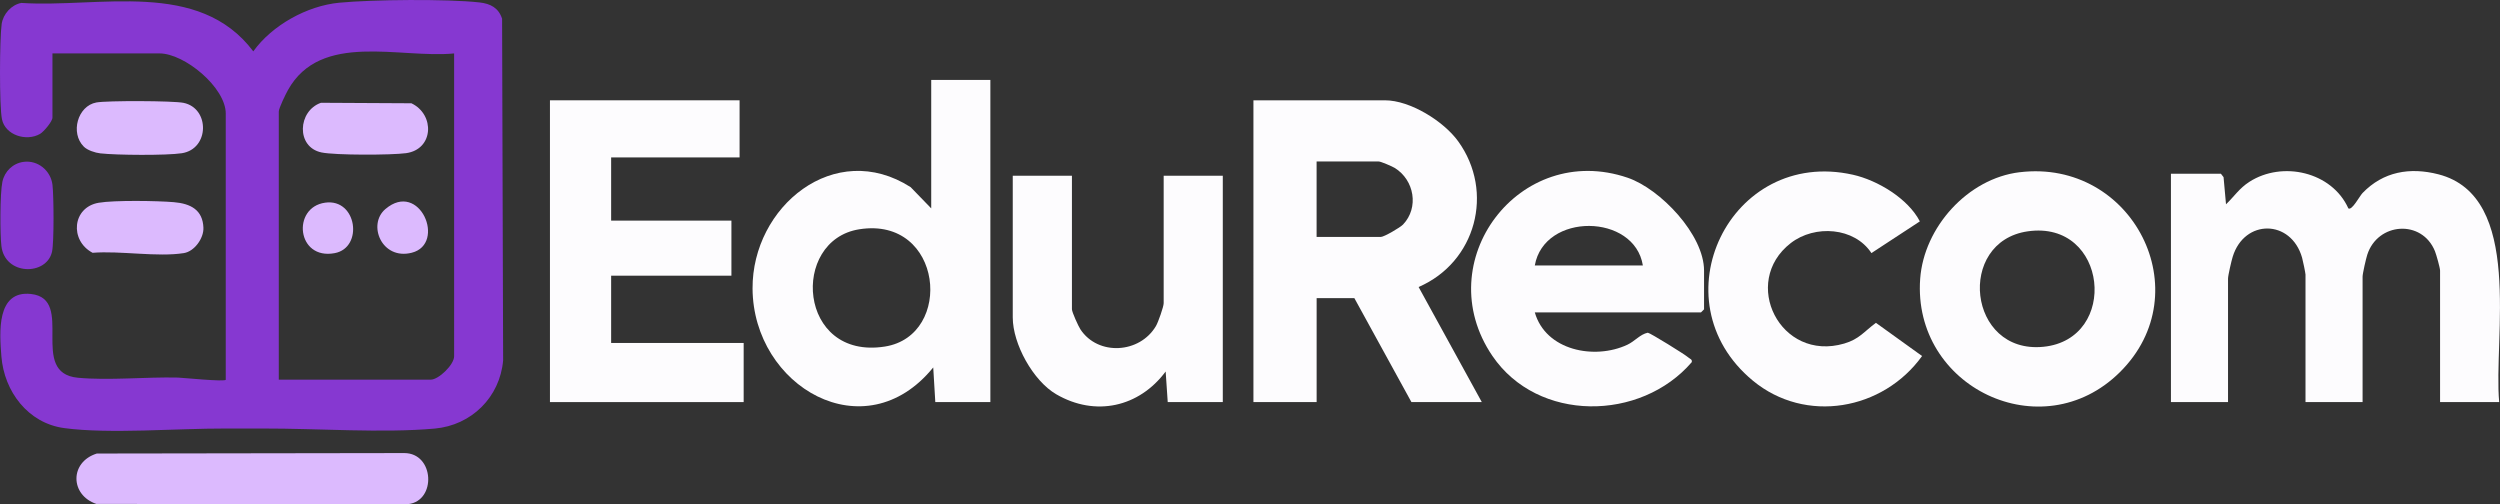 <?xml version="1.0" encoding="UTF-8"?>
<svg id="Capa_2" data-name="Capa 2" xmlns="http://www.w3.org/2000/svg" viewBox="0 0 918.9 185.28">
  <rect x="0" y="0" width="918.9" height="185.28" fill="#333333" stroke="none"/>
  <defs>
    <style>
      .cls-1 {
        fill: #dcbafe;
      }

      .cls-2 {
        fill: #fdfcfe;
      }

      .cls-3 {
        fill: #8638d1;
      }
    </style>
  </defs>
  <g id="Capa_1-2" data-name="Capa 1">
    <g>
      <path class="cls-3" d="M82.98,139.55V41.74c0-9.56-15.13-22.11-24.36-22.11H19.28v23.61c0,1.4-3.22,5.2-4.53,5.96-5,2.92-12.84.5-14.03-5.39C-.29,38.84-.15,14.24.61,8.84,1.13,5.16,4.2,1.74,7.84,1.08c28.72,1.87,65.24-8.8,85.26,17.8,6.9-9.62,19.79-16.75,31.57-17.88,12.2-1.17,39.63-1.44,51.62-.1,4.02.45,6.96,2.01,8.26,5.98l.38,125.58c-1.18,13.56-11.65,23.86-25.15,25.07-19.19,1.72-43.19-.07-62.97-.02-4.7.01-9.48.01-14.18,0-17.49-.05-42.56,2.07-59.04-.16-13.31-1.8-22.07-13.47-23.08-26.38-.67-8.61-1.93-24.35,10.91-22.91,16.35,1.83-1.16,29.06,17.19,30.78,11.36,1.07,25.06-.34,36.78-.06,1.56.04,17.58,1.66,17.58.78ZM166.92,19.64c-20,1.94-49.03-8.18-61.09,13.48-.81,1.46-3.36,6.63-3.36,7.88v98.55h55.83c2.93,0,8.62-5.49,8.62-8.62V19.64Z"/>
      <path class="cls-2" d="M544.64,147.79h-25.86l-20.98-38.22h-13.86v38.22h-23.23V36.87h48.34c9.28,0,21.59,7.69,26.91,15.06,13.47,18.63,6.5,44.48-14.54,53.56l23.23,42.3ZM483.93,87.09h23.61c1.18,0,7.11-3.45,8.17-4.57,5.93-6.23,4.12-16.36-3.05-20.79-.94-.58-5.12-2.37-5.87-2.37h-22.86v27.73Z"/>
      <path class="cls-2" d="M816.31,63.85l.98,1.26.9,9.98c3.06-2.92,4.87-5.87,8.59-8.26,12.12-7.79,30.31-3.71,36.38,9.76,1.32.91,4.11-4.49,5.21-5.64,7.61-7.89,17.4-9.58,27.9-6.88,31.53,8.11,20.14,60.08,22.33,83.72h-21.73v-48.34c0-.98-1.38-5.88-1.88-7.12-4.77-11.79-21.08-10.62-24.89,1.33-.46,1.43-1.71,6.89-1.71,8.03v46.09h-20.98v-46.84c0-.58-.99-5.31-1.26-6.24-4.05-14.15-21.22-14.31-25.51-.3-.46,1.49-1.71,6.86-1.71,8.03v45.34h-20.98V63.85h18.36Z"/>
      <path class="cls-2" d="M364.02,29.38v118.41h-20.24l-.76-12.74c-25.15,31-66.2,7.04-66.41-28.98-.18-30.11,30.2-55.14,58.11-37.28l7.56,7.8V29.38h21.73ZM315.86,84.27c-25.49,4.01-22.61,48.16,9.38,43.11,25.48-4.02,21.4-47.95-9.38-43.11Z"/>
      <polygon class="cls-2" points="271.84 36.87 271.84 57.86 224.63 57.86 224.63 81.09 268.84 81.09 268.84 101.33 224.63 101.33 224.63 126.06 273.34 126.06 273.34 147.79 202.14 147.79 202.14 36.87 271.84 36.87"/>
      <path class="cls-2" d="M564.13,114.82c4.01,14.04,21.94,17.54,34.01,11.9,2.79-1.31,4.72-3.87,7.53-4.43.87.08,13.81,8.08,14.93,9.13.54.5,1.49.64,1.21,1.71-18.76,21.8-56.58,22.23-73.28-2.33-23.55-34.64,9.94-79.04,49.73-65.47,12.03,4.11,28.08,20.93,28.08,34.13v14.24l-1.12,1.12h-61.08ZM603.85,97.58c-3.04-19.16-36.28-19.6-39.72,0h39.72Z"/>
      <path class="cls-2" d="M742.33,63.31c41.55-5.01,66.6,44.1,36.81,73.53-28.67,28.33-76.26,5.44-73.36-34.39,1.38-18.93,17.5-36.85,36.55-39.15ZM745.31,85.03c-26.28,3.79-22.1,45.17,5.72,42.44,28.02-2.75,23.75-46.69-5.72-42.44Z"/>
      <path class="cls-2" d="M394,64.6v49.09c0,1.03,2.36,6.21,3.12,7.37,6.47,9.82,21.8,8.9,27.76-1.22.82-1.39,2.84-7.1,2.84-8.4v-46.84h21.73v83.19h-20.24l-.76-11.24c-9.78,13.13-25.85,16.71-40.21,8.37-8.51-4.94-15.99-18.5-15.99-28.23v-52.09h21.73Z"/>
      <path class="cls-2" d="M687.86,93.03c-6.22-9.52-20.82-10.53-29.66-3.67-18.5,14.34-3.89,43.84,19.68,36.91,5.55-1.63,7.27-4.41,11.64-7.61l16.96,12.2c-14.32,19.94-42.83,25.05-62.18,9.07-35.66-29.46-8.37-85.81,36.74-75.71,9.11,2.04,20.3,8.78,24.62,17.15l-17.81,11.66Z"/>
      <path class="cls-1" d="M35.56,166.7l113-.17c11.13-.02,11.89,17.54,1.51,18.76l-114.64-.06c-9.71-3.28-9.88-15.38.13-18.52Z"/>
      <path class="cls-1" d="M30.77,53.86c-4.98-4.98-2.26-14.93,4.66-16.2,3.88-.71,28.2-.64,32.02.14,9.7,1.98,9.61,16.94-.63,18.52-5.61.86-24.07.72-29.93.05-1.94-.22-4.75-1.13-6.12-2.5Z"/>
      <path class="cls-1" d="M36.32,74.52c5.74-.97,21.45-.73,27.58-.21s10.64,2.8,10.87,9.42c.14,3.88-3.33,8.69-7.2,9.3-9.76,1.54-23.35-.93-33.53-.11-8.53-4.5-7.51-16.76,2.27-18.4Z"/>
      <path class="cls-3" d="M8.61,59.5c5.31-.73,10.05,3.2,10.68,8.45.48,3.97.61,21.13-.17,24.59-2,8.85-17.29,8.8-18.6-2.07C-.02,85.95-.02,71.06.88,66.81c.81-3.84,3.83-6.77,7.74-7.31Z"/>
      <path class="cls-1" d="M117.99,37.78l33.23.18c8.72,4.16,8.2,16.96-1.98,18.34-5.41.73-26.01.79-31.08-.27-9.43-1.97-8.74-15.28-.18-18.25Z"/>
      <path class="cls-1" d="M119.53,74.49c11.69-1.62,14.13,16.53,3.51,18.55-14,2.66-15.87-16.84-3.51-18.55Z"/>
      <path class="cls-1" d="M141.67,76.83c12.61-10.7,22.46,12.79,9.7,16.06-11.03,2.83-16.45-10.35-9.7-16.06Z"/>
    </g>
  </g>
</svg>